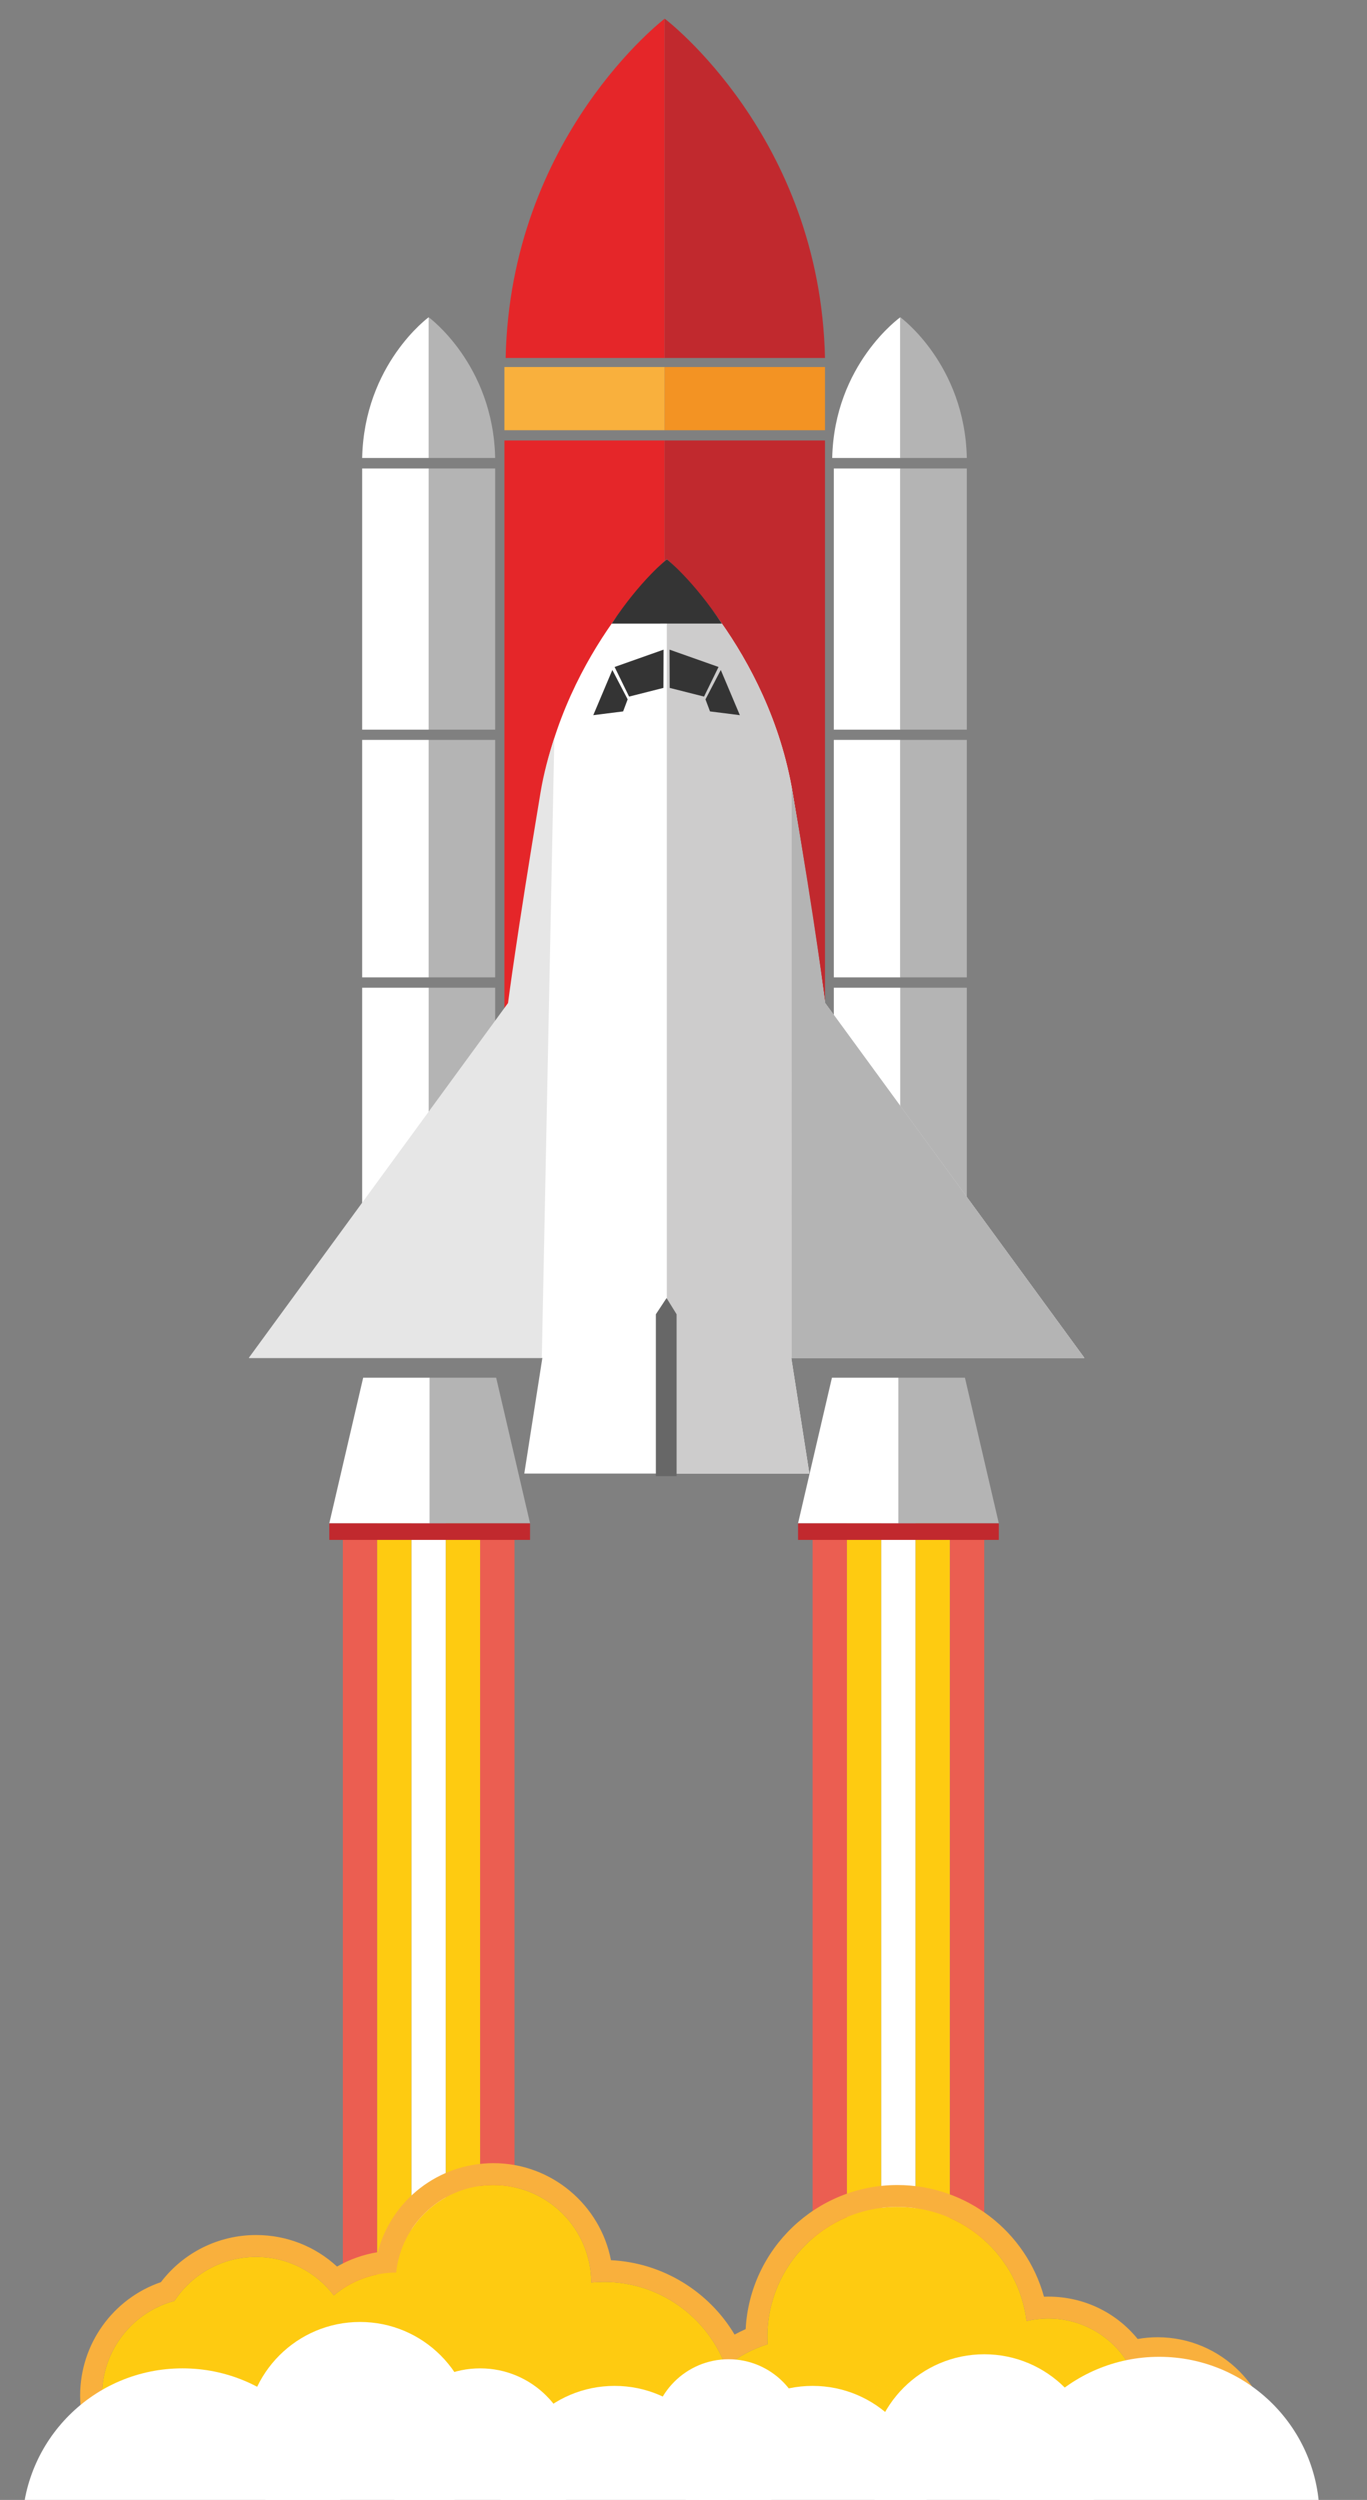 <?xml version="1.0" encoding="utf-8"?>
<!-- Generator: Adobe Illustrator 16.0.0, SVG Export Plug-In . SVG Version: 6.00 Build 0)  -->
<!DOCTYPE svg PUBLIC "-//W3C//DTD SVG 1.1//EN" "http://www.w3.org/Graphics/SVG/1.1/DTD/svg11.dtd">
<svg version="1.1" id="Layer_1" xmlns="http://www.w3.org/2000/svg" xmlns:xlink="http://www.w3.org/1999/xlink" x="0px" y="0px"
	 width="437.65px" height="800px" viewBox="0 0 437.65 800" enable-background="new 0 0 437.65 800" xml:space="preserve">
<rect x="0" y="0" width="437.65" height="800" fill="#808080" stroke="none"/>
<g>
	<g id="XMLID_194_">
		<rect id="XMLID_201_" x="115.949" y="149.922" fill="#FFFFFF" width="21.29" height="83.573"/>
		<rect id="XMLID_200_" x="115.949" y="236.776" fill="#FFFFFF" width="21.29" height="75.988"/>
		<rect id="XMLID_199_" x="137.239" y="149.922" fill="#B4B4B4" width="21.29" height="83.573"/>
		<rect id="XMLID_198_" x="137.239" y="236.776" fill="#B4B4B4" width="21.29" height="75.988"/>
		<rect id="XMLID_197_" x="137.239" y="316.085" fill="#B4B4B4" width="21.29" height="118.368"/>
		<path id="XMLID_196_" fill="#FFFFFF" d="M137.239,101.523c0,0-20.64,15.035-21.29,45.035h21.29V101.523z"/>
		<path id="XMLID_195_" fill="#B4B4B4" d="M137.239,101.523c0,0,20.669,15.035,21.29,45.035h-21.29L137.239,101.523L137.239,101.523
			z"/>
		<rect id="XMLID_202_" x="115.949" y="316.085" fill="#FFFFFF" width="21.29" height="118.368"/>
	</g>
	<g id="XMLID_185_">
		<rect id="XMLID_192_" x="266.949" y="149.922" fill="#FFFFFF" width="21.29" height="83.573"/>
		<rect id="XMLID_191_" x="266.949" y="236.776" fill="#FFFFFF" width="21.29" height="75.988"/>
		<rect id="XMLID_190_" x="288.239" y="149.922" fill="#B4B4B4" width="21.29" height="83.573"/>
		<rect id="XMLID_189_" x="288.239" y="236.776" fill="#B4B4B4" width="21.29" height="75.988"/>
		<rect id="XMLID_188_" x="288.239" y="316.085" fill="#B4B4B4" width="21.29" height="118.368"/>
		<rect id="XMLID_193_" x="266.949" y="316.085" fill="#FFFFFF" width="21.29" height="118.368"/>
		<path id="XMLID_187_" fill="#FFFFFF" d="M288.239,101.523c0,0-21.137,15.035-21.803,45.035h21.803V101.523z"/>
		<path id="XMLID_186_" fill="#B4B4B4" d="M288.239,101.523c0,0,20.669,15.035,21.29,45.035h-21.29V101.523z"/>
	</g>
	<g>
		<rect id="XMLID_184_" x="161.49" y="117.449" fill="#F9B03D" width="51.315" height="20.227"/>
		<rect id="XMLID_183_" x="212.805" y="117.449" fill="#F39323" width="51.316" height="20.227"/>
		<rect id="XMLID_182_" x="161.49" y="140.962" fill="#E52629" width="51.315" height="288.241"/>
		<rect id="XMLID_181_" x="212.805" y="140.962" fill="#C1292E" width="51.316" height="288.241"/>
		<path id="XMLID_180_" fill="#E52629" d="M212.802,5.984c0,0-49.389,37.573-50.918,108.573h50.918V5.984z"/>
		<path id="XMLID_179_" fill="#C1292E" d="M212.816,5.984c0,0,49.783,37.573,51.306,108.573h-51.306V5.984L212.816,5.984z"/>
	</g>
	<g>
		<g>
			<rect id="XMLID_160_" x="109.764" y="487.479" fill="#EB5E51" width="10.99" height="257.079"/>
			<rect id="XMLID_159_" x="120.754" y="487.479" fill="#FECB11" width="10.991" height="257.079"/>
			<rect id="XMLID_158_" x="131.746" y="487.479" fill="#FFFFFF" width="10.99" height="257.079"/>
			<rect id="XMLID_157_" x="142.736" y="487.479" fill="#FECB11" width="10.99" height="257.079"/>
			<rect id="XMLID_156_" x="153.726" y="487.479" fill="#EB5E51" width="10.991" height="257.079"/>
		</g>
		<g>
			<polygon id="XMLID_207_" fill="#FFFFFF" points="137.562,487.479 105.425,487.479 116.272,440.881 137.562,440.881 			"/>
			<polygon id="XMLID_206_" fill="#B4B4B4" points="137.562,487.479 169.698,487.479 158.852,440.881 137.562,440.881 			"/>
			<rect id="XMLID_150_" x="105.425" y="487.479" fill="#C1292E" width="64.272" height="5.303"/>
		</g>
	</g>
	<g>
		<g>
			<rect id="XMLID_155_" x="260.162" y="487.479" fill="#EB5E51" width="10.989" height="257.079"/>
			<rect id="XMLID_154_" x="271.151" y="487.479" fill="#FECB11" width="10.99" height="257.079"/>
			<rect id="XMLID_153_" x="282.142" y="487.479" fill="#FFFFFF" width="10.991" height="257.079"/>
			<rect id="XMLID_152_" x="293.133" y="487.479" fill="#FECB11" width="10.99" height="257.079"/>
			<rect id="XMLID_151_" x="304.124" y="487.479" fill="#EB5E51" width="10.99" height="257.079"/>
		</g>
		<g>
			<polygon id="XMLID_205_" fill="#FFFFFF" points="287.638,487.479 255.501,487.479 266.347,440.881 287.638,440.881 			"/>
			<polygon id="XMLID_204_" fill="#B4B4B4" points="287.638,487.479 319.774,487.479 308.928,440.881 287.638,440.881 			"/>
			<rect id="XMLID_149_" x="255.501" y="487.479" fill="#C1292E" width="64.272" height="5.303"/>
		</g>
	</g>
	<g>
		<path id="XMLID_177_" fill="#FFFFFF" d="M347.173,434.558L264.16,320.984c0,0-2.673-20.995-10.386-67.271
			c-7.713-46.276-40.288-74.729-40.288-74.729s-32.575,28.434-40.288,74.71c-7.713,46.276-10.386,67.293-10.386,67.293L79.8,434.558
			h93.838l-5.785,37h45.634h45.633l-5.784-37H347.173z"/>
		<path id="XMLID_176_" fill="#E6E6E6" d="M173.471,434.185l-0.16,0.373H79.633l83.014-113.573c0,0,2.673-20.995,10.385-67.271
			c1.062-6.372,2.591-11.917,4.445-17.585L173.471,434.185z"/>
		<path id="XMLID_175_" fill="#CDCCCC" d="M259.12,471.558l-5.784-37h93.838L264.16,320.984c0,0-2.675-20.995-10.388-67.271
			c-7.713-46.276-40.29-74.742-40.29-74.742v292.585L259.12,471.558L259.12,471.558z"/>
		<path id="XMLID_174_" fill="#B4B4B4" d="M253.465,251.934l0.019,182.624h93.689l-82.977-113.573
			C264.196,320.984,261.065,295.558,253.465,251.934z"/>
		<polygon id="XMLID_173_" fill="#343434" points="199.5,227.657 189.939,228.862 196.044,214.401 200.946,223.801 		"/>
		<polygon id="XMLID_172_" fill="#343434" points="196.768,213.437 201.403,222.917 212.401,220.135 212.444,207.894 		"/>
		<polygon id="XMLID_171_" fill="#343434" points="227.308,227.657 236.868,228.862 230.761,214.401 225.86,223.801 		"/>
		<polygon id="XMLID_170_" fill="#343434" points="230.039,213.437 225.403,222.917 214.406,220.135 214.363,207.894 		"/>
		<polygon id="XMLID_162_" fill="#676767" points="216.617,472.374 209.975,472.374 209.975,420.581 213.403,415.386 
			216.617,420.581 		"/>
		<path id="XMLID_161_" fill="#343434" d="M231.108,199.542c-9.284-14-17.603-20.561-17.603-20.561s-8.386,6.577-17.671,20.577
			L231.108,199.542z"/>
	</g>
</g>
<g>
	<path fill="#FECB11" d="M43.098,789.884H84.85c2.005-1.795,3.784-3.837,5.273-6.09c4.462-1.198,8.53-3.354,11.97-6.24
		c5.723,7.483,14.74,12.315,24.889,12.315c10.242,0,19.335-4.918,25.049-12.521c0.581,4.437,1.861,8.651,3.723,12.534h144.229
		c0-0.764-0.023-1.521-0.064-2.275c2.912-0.923,5.682-2.162,8.275-3.669c0.936,2.125,2.119,4.112,3.5,5.944h88.454
		c0.271-1.624,0.423-3.291,0.423-4.993c0-16.542-13.41-29.952-29.953-29.952c-3.265,0-6.401,0.528-9.342,1.493
		c-5.244-8.686-14.772-14.493-25.658-14.493c-2.397,0-4.727,0.289-6.96,0.821c-2.53-20.585-20.063-36.528-41.334-36.528
		c-23.009,0-41.659,18.651-41.659,41.659c0,0.768,0.023,1.527,0.064,2.284c-4.916,1.557-9.433,4.006-13.369,7.149
		c-5.907-15.822-21.153-27.094-39.036-27.094c-1.358,0-2.7,0.07-4.024,0.197c-0.066-17.24-14.06-31.197-31.316-31.197
		c-16.177,0-29.486,12.267-31.143,28.004c-7.602,0.034-14.561,2.776-19.968,7.312c-5.724-7.484-14.74-12.316-24.89-12.316
		c-10.924,0-20.537,5.598-26.141,14.075c-13.349,3.585-23.178,15.764-23.178,30.244C32.663,775.822,36.695,784.149,43.098,789.884z"
		/>
	<path fill="#F9B03D" d="M43.098,789.884c-6.402-5.733-10.435-14.062-10.435-23.333c0-14.479,9.829-26.659,23.178-30.244
		c5.604-8.479,15.217-14.074,26.141-14.074c10.149,0,19.166,4.831,24.89,12.315c5.407-4.536,12.366-7.278,19.968-7.312
		c1.656-15.738,14.966-28.005,31.143-28.005c17.257,0,31.25,13.957,31.316,31.197c1.324-0.127,2.666-0.197,4.024-0.197
		c17.883,0,33.129,11.271,39.035,27.094c3.938-3.145,8.455-5.594,13.369-7.149c-0.039-0.757-0.063-1.518-0.063-2.284
		c0-23.008,18.651-41.659,41.659-41.659c21.27,0,38.804,15.943,41.334,36.528c2.233-0.532,4.562-0.821,6.96-0.821
		c10.886,0,20.414,5.809,25.658,14.493c2.939-0.965,6.077-1.493,9.342-1.493c16.543,0,29.953,13.41,29.953,29.952
		c0,1.702-0.15,3.369-0.424,4.993h7.076c0.223-1.634,0.348-3.299,0.348-4.993c0-20.375-16.577-36.952-36.953-36.952
		c-2.147,0-4.282,0.187-6.387,0.556c-6.971-8.57-17.334-13.556-28.613-13.556c-0.461,0-0.922,0.01-1.383,0.026
		c-5.708-20.794-24.771-35.733-46.911-35.733c-25.977,0-47.264,20.463-48.594,46.112c-1.207,0.531-2.392,1.112-3.551,1.74
		c-8.277-13.9-23.178-23.021-39.573-23.798c-3.411-17.658-19.009-31.055-37.624-31.055c-17.672,0-32.691,11.896-37.048,28.484
		c-4.586,0.735-9.005,2.299-13.028,4.607c-7.014-6.479-16.162-10.094-25.924-10.094c-12.024,0-23.229,5.593-30.464,15.081
		c-15.348,5.271-25.854,19.814-25.854,36.238c0,8.775,2.973,16.866,7.954,23.333L43.098,789.884L43.098,789.884z"/>
</g>
<circle fill="#FFFFFF" cx="58.424" cy="809.238" r="51.341"/>
<circle fill="#FFFFFF" cx="371.115" cy="805.543" r="51.341"/>
<circle fill="#FFFFFF" cx="115.259" cy="779.543" r="36.493"/>
<circle fill="#FFFFFF" cx="315.114" cy="789.883" r="36.493"/>
<circle fill="#FFFFFF" cx="260.162" cy="800" r="36.493"/>
<circle fill="#FFFFFF" cx="153.726" cy="787.891" r="29.993"/>
<circle fill="#FFFFFF" cx="196.768" cy="800" r="36.493"/>
<circle fill="#FFFFFF" cx="233.261" cy="779.543" r="24.563"/>
</svg>
